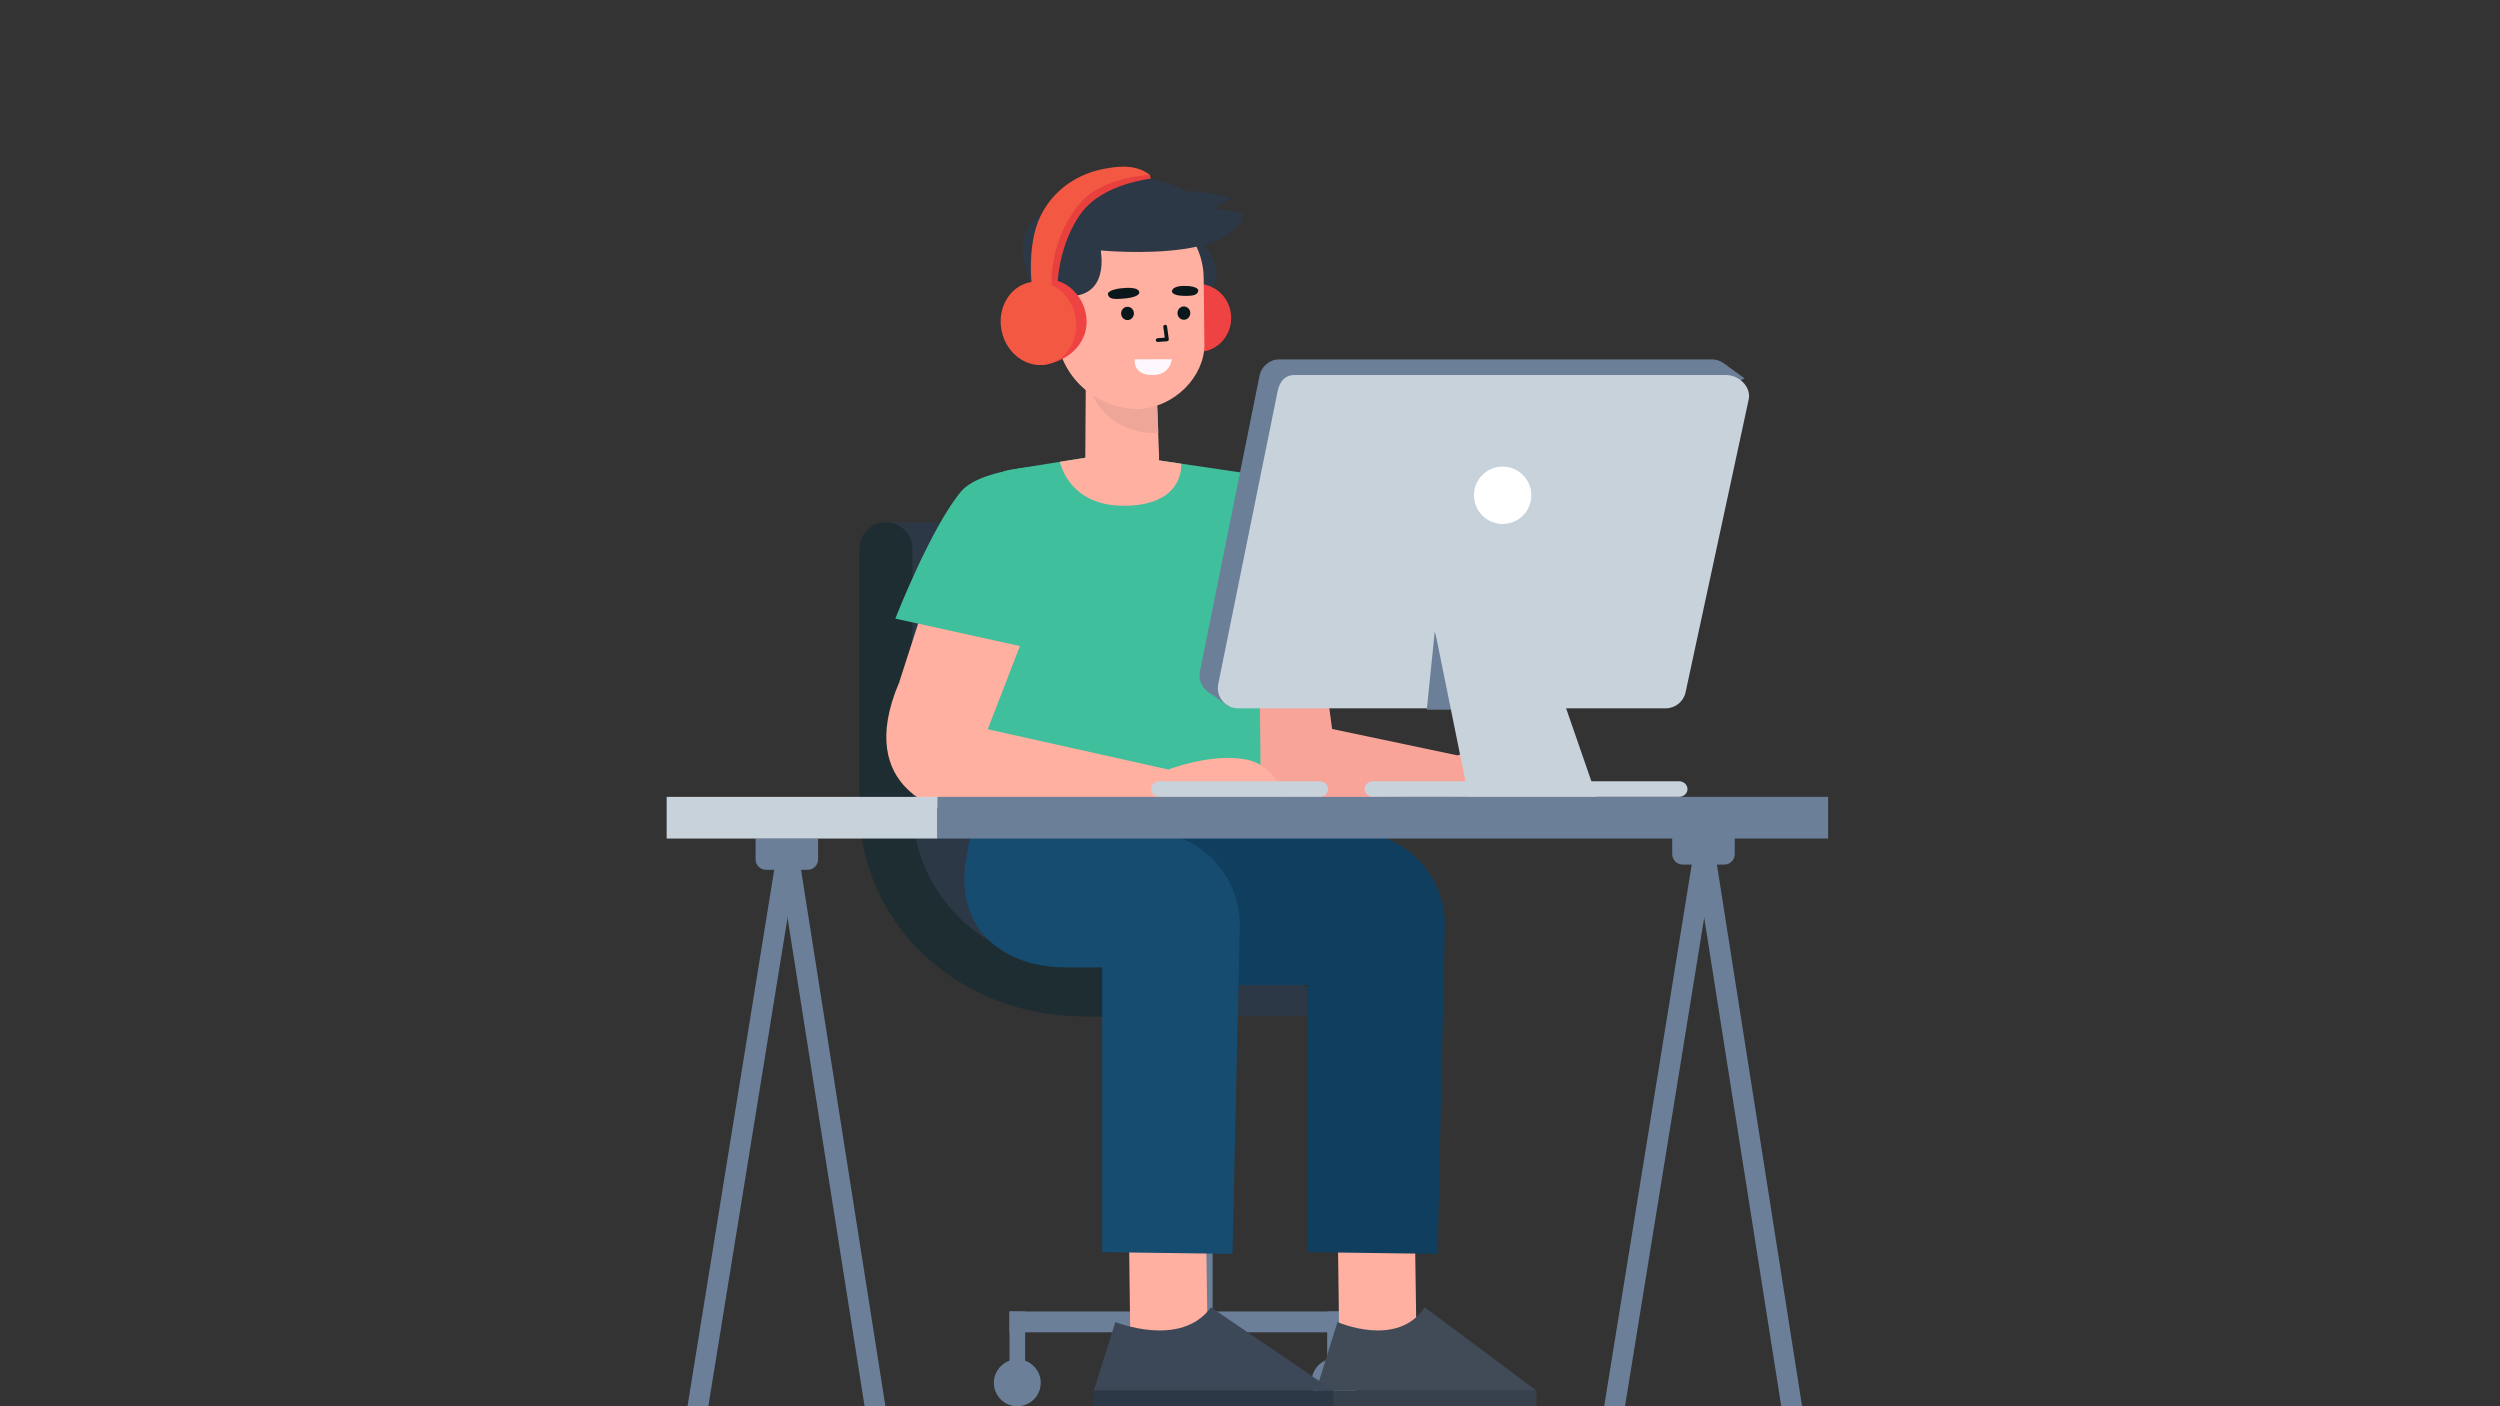 <svg width="480" height="270" viewBox="0 0 480 270" fill="none" xmlns="http://www.w3.org/2000/svg">
<rect x="0" y="0" width="480" height="270" fill="#333333" stroke="none"/>
<path d="M229.929 203.247H223.668V225.363H229.929V203.247Z" fill="#1D2D32"/>
<path d="M232.694 198H221.253V205.861H232.694V198Z" fill="#6B7F99"/>
<path d="M232.821 221.806H220.821V255.806H232.821V221.806Z" fill="#6B7F99"/>
<path d="M257.821 251.806H193.821V255.806H257.821V251.806Z" fill="#6B7F99"/>
<path d="M196.821 251.806H193.821V266.677H196.821V251.806Z" fill="#6B7F99"/>
<path d="M199.821 265.5C199.821 267.983 197.804 270 195.321 270C192.838 270 190.821 267.983 190.821 265.5C190.821 263.017 192.838 261 195.321 261C197.804 261 199.821 263.017 199.821 265.5Z" fill="#6B7F99"/>
<path d="M257.821 251.806H254.821V265.806H257.821V251.806Z" fill="#6B7F99"/>
<path d="M260.821 265.306C260.821 267.789 258.804 269.806 256.321 269.806C253.838 269.806 251.821 267.789 251.821 265.306C251.821 262.822 253.838 260.806 256.321 260.806C258.804 260.806 260.821 262.822 260.821 265.306Z" fill="#6B7F99"/>
<path d="M259.632 195.054C237.406 195.054 219.338 176.971 219.338 154.76V105.38C219.338 102.568 221.621 100.285 224.434 100.285C227.246 100.285 229.529 102.568 229.529 105.38V154.745C229.529 171.361 243.046 184.863 259.647 184.863C262.459 184.863 264.742 187.146 264.742 189.958C264.727 192.771 262.444 195.054 259.632 195.054Z" fill="#1D2D32"/>
<path d="M224.42 100.284H170.081L173.392 140.154L171.804 170.136L198.914 187.403L205.294 195.053H259.634L244.862 185.679L233.855 173.205L229.44 170.514L225.766 146.278L225.524 117.142L224.42 100.284Z" fill="#2D3846"/>
<path d="M205.293 195.053C183.103 193.811 165 176.97 165 154.759V105.379C165 102.567 167.283 100.284 170.095 100.284C172.907 100.284 175.191 102.567 175.191 105.379V154.744C175.191 171.36 188.707 184.862 205.309 184.862C208.121 184.862 220.41 187.024 220.41 189.836C220.395 192.648 222.09 195.993 205.293 195.053Z" fill="#1D2D32"/>
<path d="M271.955 256.589L271.532 227.408L256.73 226.622L257.138 257.965L271.411 258.055L271.955 256.589Z" fill="#FFB0A0"/>
<path d="M217.904 159.612L224.844 165.433C222.818 177.846 216.12 189.125 228.699 189.125H251V240.41L276.023 240.743L277.414 177.906C277.596 167.912 269.567 159.703 259.573 159.687L217.904 159.612Z" fill="#0F3E5E"/>
<path d="M231.859 256.589L231.436 227.408L216.634 226.622L217.027 257.965L231.315 258.055L231.859 256.589Z" fill="#FFB0A0"/>
<path d="M186.395 159.612L185.443 165.433C183.417 177.846 192.097 185.739 204.676 185.739H211.615V240.41L236.637 240.743L238.028 177.906C238.21 167.912 230.181 159.703 220.187 159.687L186.395 159.612Z" fill="#174C71"/>
<path d="M250.401 138.834L284.133 145.94L285.947 152.698L241.783 153.333L238.245 134.993L250.401 138.834Z" fill="#F9A498"/>
<path d="M279.007 145.546C279.007 145.546 285.902 141.358 292.736 143.112C297.241 144.261 301.702 148.6 301.354 153.227L273.912 152.879L279.007 145.546Z" fill="#F9A498"/>
<path d="M252.336 114.46L256.222 143.339C256.222 143.339 239.363 152.214 239.726 151.14C240.074 150.067 235.946 114.46 235.946 114.46H252.336V114.46Z" fill="#F9A498"/>
<path d="M237.278 90.572C237.278 90.572 249.646 92.523 252.473 103.076C256.147 116.835 257.553 118.815 257.553 118.815L238.85 121.537L237.278 90.572Z" fill="#40BF9C"/>
<path d="M213.493 87.065L237.276 90.573C239.68 90.936 241.479 92.992 241.51 95.426L242.069 151.837L189.015 151.988L185.416 102.774L187.382 96.107C188.304 92.992 190.935 90.679 194.14 90.165L213.493 87.065Z" fill="#40BF9C"/>
<path d="M197.92 118.634L187.987 144.307L172.656 130.972L178.613 112.496L197.92 118.634Z" fill="#FFB0A0"/>
<path d="M207.596 89.06C207.596 89.06 189.135 88.894 184.539 94.352C178.763 101.216 171.899 118.77 171.899 118.77L201.926 125.393L207.596 89.06Z" fill="#40BF9C"/>
<path d="M189.695 140.029L224.349 147.755L222.928 155.436L181.969 155.708C181.969 155.708 163.659 152.019 172.655 130.988L189.695 140.029Z" fill="#FFB0A0"/>
<path d="M224.346 147.74C224.346 147.74 232.495 144.549 239.239 145.82C243.82 146.681 246.889 151.036 246.541 155.693L219.326 155.451L224.346 147.74Z" fill="#FFB0A0"/>
<path d="M229.371 45.064C229.371 45.064 238.805 53.924 229.507 57.129L229.371 45.064Z" fill="#2D3846"/>
<path d="M223.762 60.849C223.671 64.447 226.408 67.456 229.9 67.561C233.378 67.667 236.281 64.84 236.387 61.242C236.477 57.643 233.741 54.634 230.248 54.529C226.755 54.423 223.853 57.25 223.762 60.849Z" fill="#EF4343"/>
<path d="M222.035 74.743L222.534 87.307C222.716 91.722 220.176 94.172 215.973 94.293C212.374 94.398 208.367 92.811 208.367 88.91L208.504 69.103L222.035 74.743Z" fill="#FFB0A0"/>
<path d="M222.4 83.104C222.4 83.104 212.194 84.374 208.565 72.974C207.416 69.391 222.022 73.458 222.022 73.458L222.4 83.104Z" fill="#EDA698"/>
<path d="M218.408 78.553C225.59 78.281 231.275 72.218 231.244 66.156L231.108 53.485C231.078 45.895 225.212 39.681 217.864 39.455C210.334 39.213 202.744 45.276 202.532 53.047L202.759 62.92C202.956 71.81 209.805 78.281 218.408 78.553Z" fill="#FFB0A0"/>
<path d="M217.871 68.999L224.964 68.971C224.964 68.971 224.782 72.097 221.111 72.006C217.432 71.912 217.871 68.999 217.871 68.999Z" fill="#FEF8FE"/>
<path d="M223.716 62.725L224.049 65.159L222.28 65.295" stroke="#0B181B" stroke-width="0.728" stroke-miterlimit="10" stroke-linecap="round" stroke-linejoin="round"/>
<path d="M215.747 55.315C215.747 55.315 218.68 54.953 218.755 56.177C218.755 56.177 218.786 57.009 216.23 57.281C213.675 57.553 212.995 57.387 212.738 56.6C212.466 55.845 214.371 55.376 215.747 55.315Z" fill="#0B181B"/>
<path d="M227.599 54.907C227.599 54.907 225.165 54.741 225.014 55.92C225.014 55.92 224.923 56.706 227.055 56.797C229.187 56.888 229.867 56.586 230.049 55.935C230.245 55.21 228.748 54.877 227.599 54.907Z" fill="#0B181B"/>
<path d="M226.074 60.124C226.074 60.835 226.633 61.394 227.314 61.394C227.994 61.394 228.538 60.819 228.538 60.109C228.538 59.398 227.979 58.839 227.299 58.839C226.618 58.839 226.074 59.413 226.074 60.124Z" fill="#0B181B"/>
<path d="M215.249 60.184C215.249 60.895 215.808 61.454 216.488 61.454C217.169 61.454 217.713 60.88 217.713 60.169C217.713 59.458 217.154 58.899 216.473 58.899C215.793 58.914 215.249 59.489 215.249 60.184Z" fill="#0B181B"/>
<path d="M238.654 40.8L233.211 40.029C234.798 39.016 236.401 38.018 236.401 38.018C236.401 38.018 232.682 36.733 227.738 36.748C224.517 35.01 220.389 33.815 216.065 33.77C209.745 33.694 204.348 37.126 202.397 40.891C202.397 40.891 197.151 40.574 196.425 46.516C195.488 54.211 204.756 66.927 204.756 66.927L205.799 56.872C211.545 56.464 211.802 51.399 211.363 48.088C213.949 48.315 222.854 48.889 229.824 47.347C230.58 47.256 231.608 47.06 232.485 46.606C235.766 45.457 238.23 43.643 238.654 40.8Z" fill="#2D3846"/>
<path d="M196.152 62.92C196.076 65.793 198.269 68.197 201.051 68.288C203.833 68.379 206.161 66.111 206.237 63.238C206.312 60.365 204.12 57.961 201.338 57.87C198.556 57.795 196.243 60.048 196.152 62.92Z" fill="#FFBA99"/>
<path d="M202.894 64.386C202.894 64.386 202.999 60.607 199.477 61.09" stroke="#312220" stroke-width="0.771" stroke-miterlimit="10" stroke-linecap="round" stroke-linejoin="round"/>
<path d="M220.798 33.573L220.949 34.299C220.949 34.299 211.832 35.252 207.674 40.8C203.048 46.984 202.972 55.315 202.972 55.315L201.007 55.481L201.143 42.267L205.089 38.154L211.394 34.39L215.809 32.984L220.798 33.573Z" fill="#E8413D"/>
<path d="M208.459 60.108C209.397 64.447 206.6 68.741 201.096 69.936C197.195 70.782 195.305 67.501 194.368 63.162C193.431 58.823 195.82 54.62 199.72 53.773C203.591 52.941 207.522 55.769 208.459 60.108Z" fill="#EF4343"/>
<path d="M206.433 60.547C207.371 64.886 204.982 69.089 201.081 69.936C197.18 70.782 193.264 67.94 192.327 63.601C191.389 59.261 193.778 55.058 197.679 54.212C201.58 53.38 205.496 56.207 206.433 60.547Z" fill="#F35843"/>
<path d="M198.164 55.148C198.164 55.148 197.408 50.325 198.557 45.049C200.009 38.381 205.346 33.618 212.074 32.394C212.588 32.303 213.133 32.212 213.692 32.137C215.642 31.88 217.759 31.925 219.528 32.802C219.982 33.029 220.405 33.286 220.783 33.573C220.783 33.573 211.923 33.936 207.659 38.683C202.851 44.021 201.596 51.187 201.899 55.965L198.164 55.148Z" fill="#F35843"/>
<path d="M203.501 88.668L213.495 87.066L226.785 89.031C226.785 89.031 227.601 96.787 216.367 97.105C205.134 97.422 203.501 88.668 203.501 88.668Z" fill="#FFB0A0"/>
<path d="M231.869 132.772L235.931 135.687L264.759 111.376L334.94 72.644L331.151 69.898L283.001 84.683L231.869 132.772Z" fill="#6B7F99"/>
<path d="M241.831 72.137L230.399 128.88C229.904 131.314 231.766 133.578 234.24 133.578H316.491C318.34 133.578 319.942 132.29 320.332 130.481L332.48 73.737C333.001 71.291 331.139 69 328.639 69H245.672C243.81 68.987 242.195 70.315 241.831 72.137Z" fill="#6B7F99"/>
<path d="M245.307 75.109L233.901 131.344C233.407 133.756 235.265 136 237.733 136H319.796C321.641 136 323.239 134.723 323.629 132.93L335.749 76.695C336.269 74.27 333.884 72 331.39 72H248.58C246.709 71.987 245.67 73.29 245.307 75.109Z" fill="#C8D2DB"/>
<path d="M275.476 121.253L273.939 136.259H280.619L275.476 121.253Z" fill="#6B7F99"/>
<path d="M275.475 120.941L282.285 154.532H307.116L295.475 120.941H275.475Z" fill="#C8D2DB"/>
<path d="M288.508 100.599C291.55 100.599 294.016 98.135 294.016 95.094C294.016 92.054 291.55 89.589 288.508 89.589C285.466 89.589 283 92.054 283 95.094C283 98.135 285.466 100.599 288.508 100.599Z" fill="white"/>
<path d="M322.367 150H263.633C262.732 150 262 150.672 262 151.5C262 152.328 262.732 153 263.633 153H322.367C323.268 153 324 152.328 324 151.5C324 150.672 323.268 150 322.367 150Z" fill="#C8D2DB"/>
<path d="M253.385 150H222.615C221.724 150 221 150.672 221 151.5C221 152.328 221.724 153 222.615 153H253.385C254.276 153 255 152.328 255 151.5C255 150.672 254.276 150 253.385 150Z" fill="#C8D2DB"/>
<path d="M256.792 253.826C256.792 253.826 268.298 258.938 273.543 251L295 267H274.555H253V266L256.792 253.826Z" fill="#414B57"/>
<rect x="253" y="267" width="42" height="3" fill="#37414D"/>
<path d="M214.153 253.826C214.153 253.826 226.755 258.938 232.5 251L256 267H233.608H210L214.153 253.826Z" fill="#3C4858"/>
<rect x="210" y="267" width="46" height="3" fill="#2D3846"/>
<path d="M329.403 162.656L325.458 162L308 270L312 270L329.403 162.656Z" fill="#6B7F99"/>
<path d="M325.07 162.656L329.016 162L346 270H342L325.07 162.656Z" fill="#6B7F99"/>
<path d="M321.071 160H333.071V164C333.071 165.105 332.175 166 331.071 166H323.071C321.966 166 321.071 165.105 321.071 164V160Z" fill="#6B7F99"/>
<path d="M153.403 162.656L149.458 162L132 270L136 270L153.403 162.656Z" fill="#6B7F99"/>
<path d="M149.07 162.656L153.016 162L170 270H166L149.07 162.656Z" fill="#6B7F99"/>
<path d="M145.071 161H157.071V165C157.071 166.105 156.175 167 155.071 167H147.071C145.966 167 145.071 166.105 145.071 165V161Z" fill="#6B7F99"/>
<path d="M180 153H128V161H180V153Z" fill="#C8D2DB"/>
<path d="M351 153H180V161H351V153Z" fill="#6B7F99"/>
</svg>
